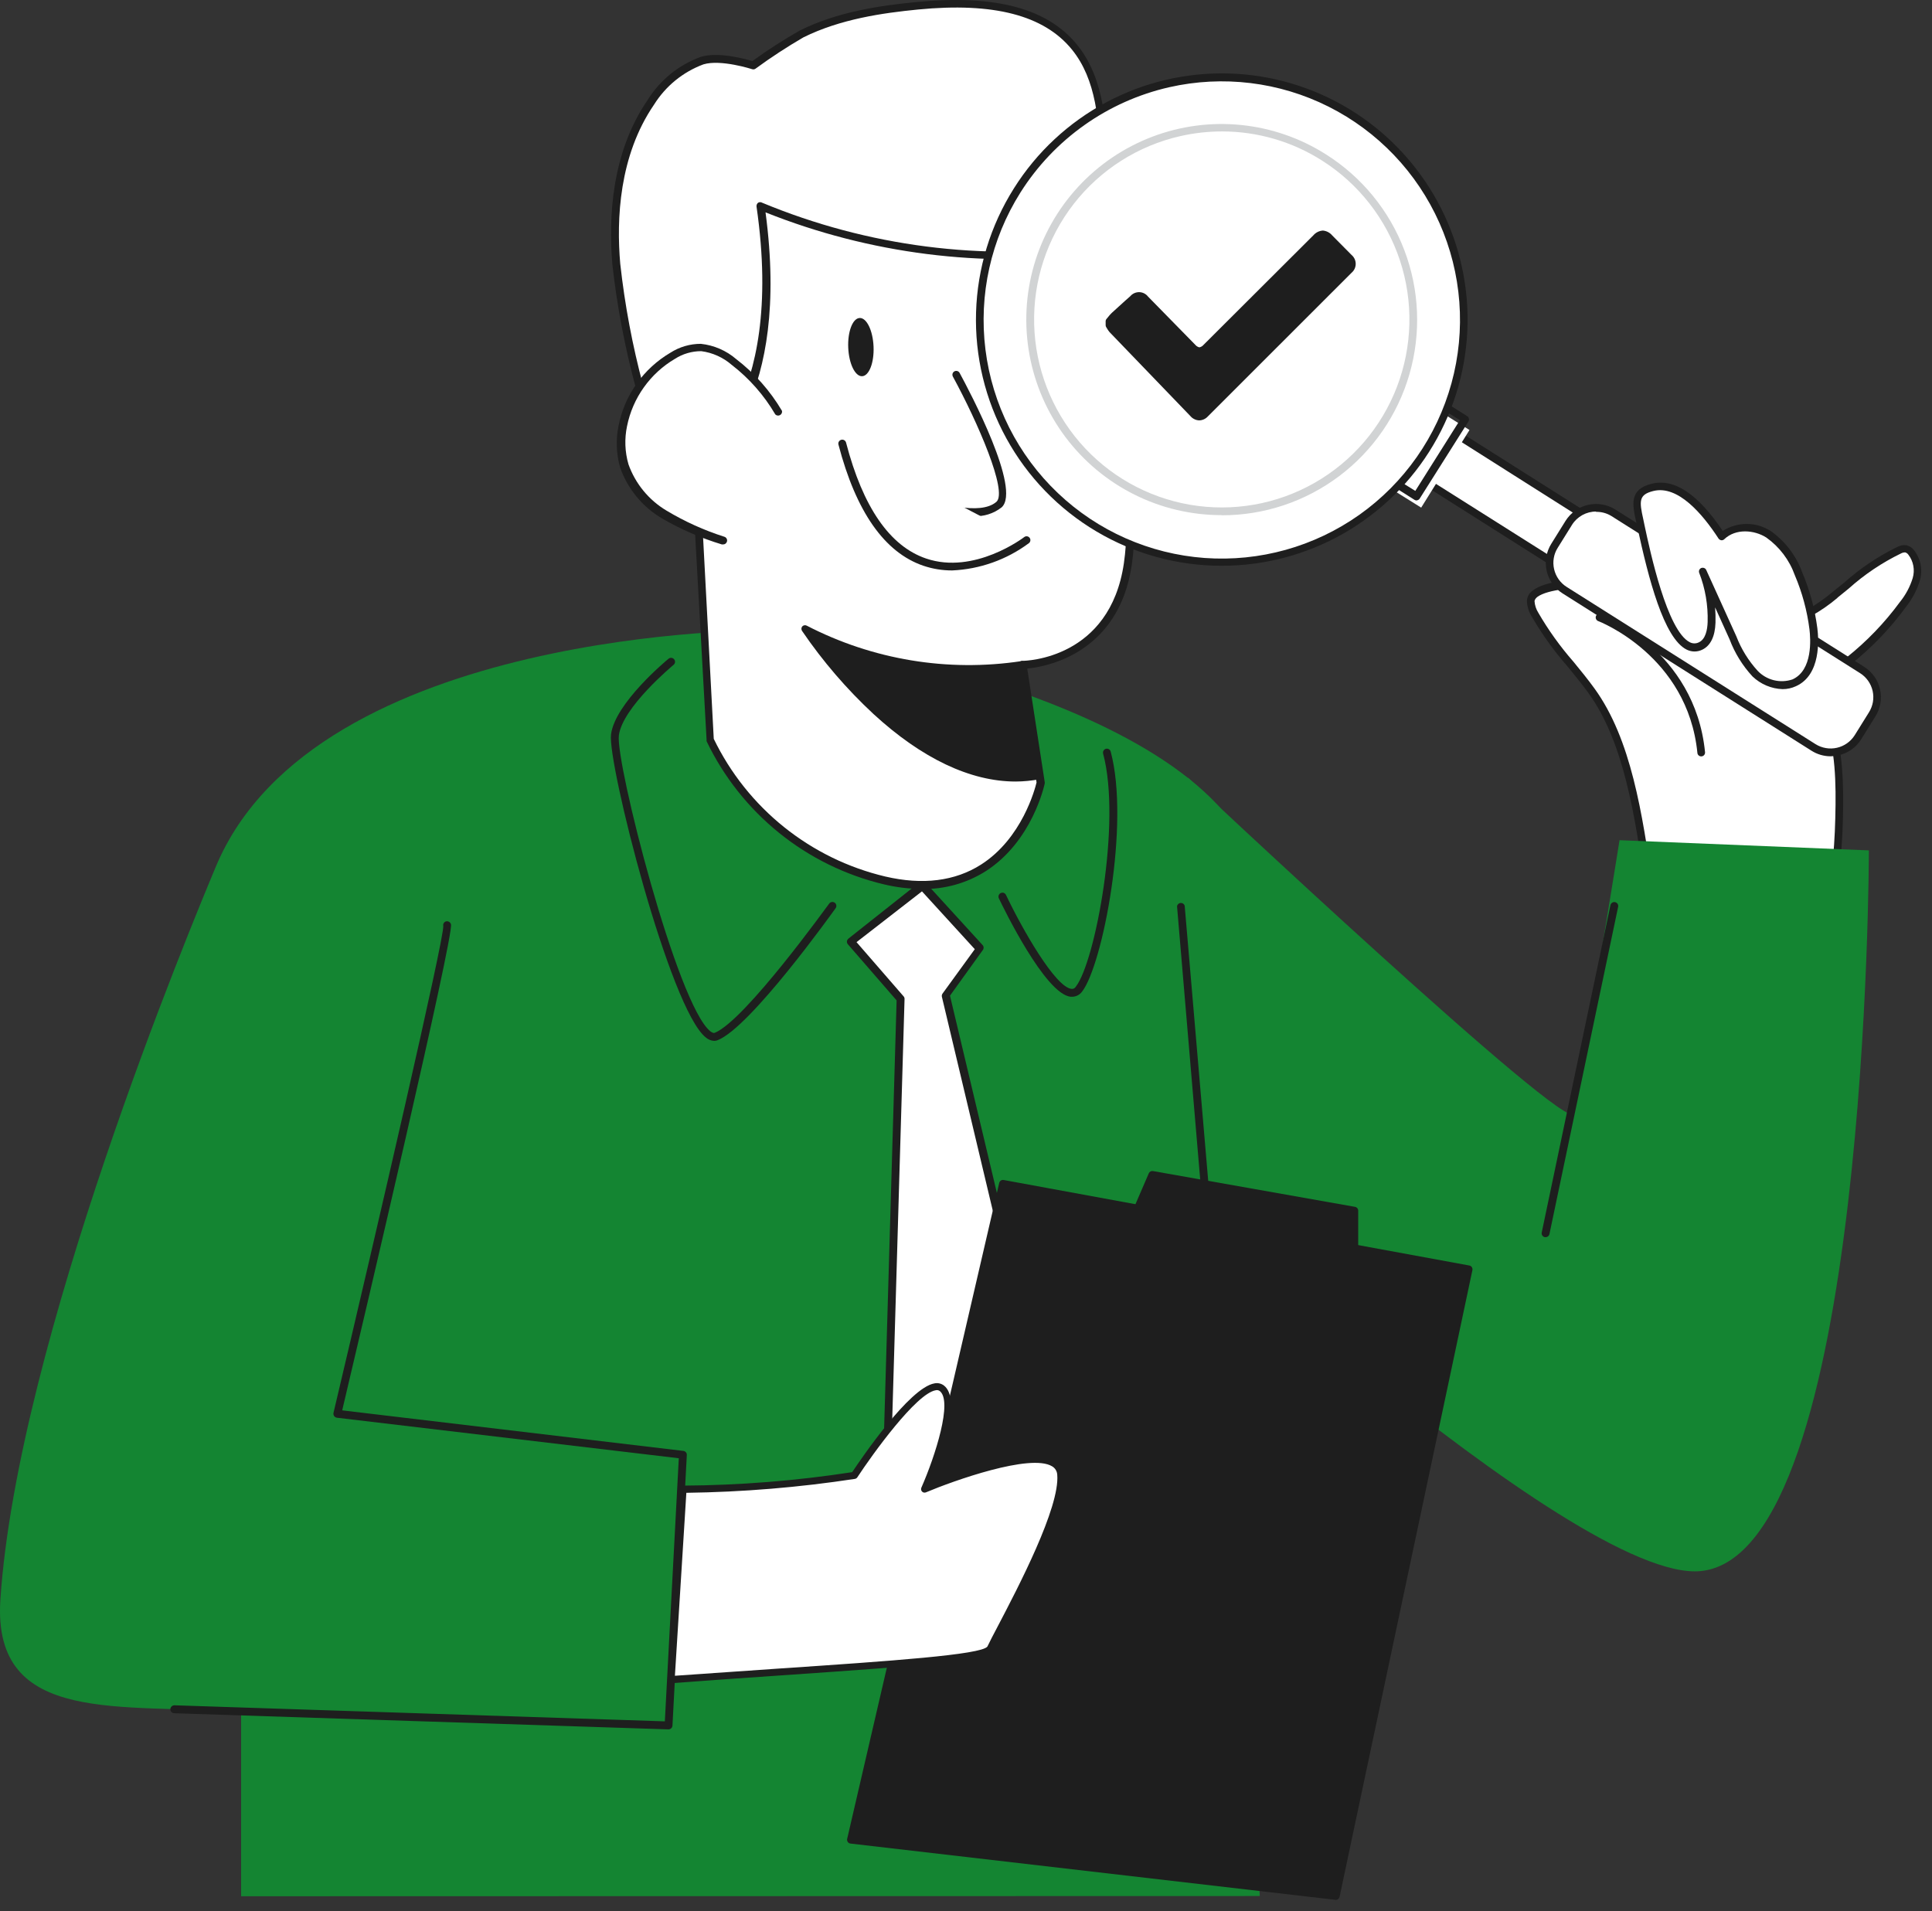 <svg width="93" height="92" viewBox="0 0 93 92" fill="none" xmlns="http://www.w3.org/2000/svg">
<rect x="0" y="0" width="93" height="92" fill="#333333" stroke="none"/>
<g id="Asset/Picture/Cookie">
<path id="Vector" d="M79.664 44.548H87.569C88.329 42.98 88.484 41.161 88.528 39.394C88.568 37.792 88.528 36.161 88.043 34.637C87.41 32.683 86.058 31.045 84.261 30.057C82.464 29.069 80.358 28.805 78.374 29.32C77.882 28.747 77.225 28.34 76.492 28.157C75.79 28.006 73.707 28.208 73.684 28.926C73.694 29.151 73.762 29.37 73.883 29.56C74.6 30.907 75.721 31.997 76.603 33.242C78.679 36.102 79.032 40.616 79.664 44.548Z" fill="white"/>
<path id="Vector_2" d="M87.569 44.733H79.664C79.62 44.732 79.578 44.717 79.544 44.689C79.51 44.66 79.488 44.621 79.48 44.578C79.385 43.963 79.293 43.334 79.197 42.7C78.697 39.272 78.179 35.727 76.452 33.348C76.139 32.917 75.79 32.494 75.456 32.082C74.799 31.334 74.218 30.522 73.721 29.659C73.584 29.438 73.508 29.183 73.501 28.923C73.506 28.824 73.534 28.729 73.583 28.643C73.631 28.558 73.699 28.484 73.78 28.429C74.39 27.947 75.93 27.848 76.533 27.976C77.264 28.159 77.926 28.555 78.433 29.114C80.314 28.669 82.291 28.887 84.03 29.733C85.013 30.223 85.89 30.903 86.609 31.736C87.327 32.568 87.874 33.536 88.216 34.582C88.719 36.132 88.752 37.814 88.712 39.401C88.668 41.157 88.517 43.006 87.734 44.618C87.721 44.651 87.698 44.68 87.668 44.7C87.639 44.72 87.604 44.732 87.569 44.733ZM79.818 44.364H87.455C88.164 42.84 88.3 41.08 88.344 39.401C88.392 37.605 88.344 36.121 87.866 34.707C87.246 32.8 85.924 31.202 84.168 30.238C82.412 29.275 80.356 29.019 78.418 29.523C78.386 29.531 78.353 29.531 78.321 29.522C78.289 29.513 78.26 29.495 78.238 29.471C77.774 28.925 77.15 28.539 76.456 28.367C75.934 28.253 74.5 28.367 74.004 28.735C73.872 28.842 73.868 28.923 73.868 28.948C73.882 29.141 73.943 29.326 74.045 29.49C74.532 30.331 75.099 31.122 75.739 31.853C76.077 32.266 76.43 32.697 76.749 33.138C78.528 35.587 79.054 39.177 79.561 42.649C79.645 43.227 79.73 43.801 79.818 44.364Z" fill="#1E1E1E"/>
<path id="Vector_3" d="M88.329 28.646C89.318 27.862 90.266 26.986 91.424 26.493C91.518 26.441 91.625 26.418 91.732 26.426C91.834 26.451 91.923 26.509 91.986 26.592C92.129 26.773 92.226 26.985 92.27 27.211C92.314 27.437 92.304 27.671 92.24 27.892C92.107 28.333 91.89 28.745 91.6 29.103C90.858 30.118 89.984 31.029 89.002 31.813C88.36 32.377 87.595 32.782 86.767 32.995C85.636 33.227 83.034 32.111 84.195 30.591C84.526 30.156 85.297 30.222 85.753 30.101C86.699 29.791 87.575 29.297 88.329 28.646Z" fill="white"/>
<path id="Vector_4" d="M86.429 33.205C85.562 33.205 84.371 32.726 83.912 31.997C83.763 31.764 83.696 31.489 83.719 31.213C83.742 30.938 83.855 30.677 84.041 30.473C84.32 30.105 84.805 30.049 85.231 29.994C85.387 29.979 85.542 29.953 85.694 29.917C86.619 29.611 87.475 29.128 88.216 28.496L88.77 28.05C89.544 27.358 90.41 26.777 91.343 26.323C91.47 26.258 91.613 26.231 91.754 26.246C91.9 26.275 92.03 26.354 92.122 26.471C92.286 26.674 92.398 26.914 92.45 27.171C92.501 27.427 92.489 27.692 92.416 27.943C92.275 28.408 92.047 28.842 91.743 29.221C90.993 30.249 90.108 31.172 89.112 31.964C88.448 32.546 87.656 32.963 86.801 33.183C86.678 33.203 86.554 33.211 86.429 33.205ZM88.443 28.786C87.664 29.445 86.764 29.945 85.794 30.259C85.625 30.302 85.453 30.331 85.279 30.348C84.912 30.395 84.518 30.443 84.335 30.683C84.197 30.829 84.112 31.016 84.092 31.216C84.072 31.416 84.118 31.617 84.224 31.787C84.658 32.483 86.007 32.943 86.731 32.796C87.529 32.589 88.268 32.197 88.888 31.651C89.86 30.877 90.725 29.977 91.46 28.974C91.735 28.635 91.942 28.246 92.071 27.829C92.127 27.637 92.138 27.434 92.101 27.236C92.064 27.039 91.98 26.854 91.857 26.695C91.82 26.646 91.769 26.61 91.71 26.592C91.639 26.592 91.568 26.609 91.505 26.644C90.594 27.087 89.749 27.654 88.995 28.33L88.451 28.772L88.443 28.786Z" fill="#1E1E1E"/>
<path id="Vector_5" d="M31.271 20.686C30.683 18.043 29.901 15.425 29.665 12.726C29.43 10.027 29.798 7.167 31.326 4.935C31.902 4.003 32.777 3.294 33.807 2.925C34.711 2.649 36.262 3.157 36.262 3.157C37.012 2.608 37.791 2.099 38.596 1.633C40.312 0.775 42.271 0.462 44.156 0.278C46.864 0.016 50.003 0.156 51.723 2.266C52.987 3.816 53.097 5.977 53.149 7.977L53.285 13.102" fill="white"/>
<path id="Vector_6" d="M31.271 20.87C31.228 20.87 31.187 20.855 31.153 20.827C31.12 20.8 31.097 20.762 31.088 20.72C30.933 20.031 30.768 19.339 30.599 18.65C30.076 16.709 29.701 14.731 29.478 12.733C29.287 10.524 29.423 7.369 31.172 4.818C31.771 3.852 32.677 3.118 33.745 2.734C34.572 2.483 35.861 2.833 36.218 2.94C36.952 2.407 37.715 1.915 38.504 1.467C40.316 0.565 42.366 0.267 44.13 0.097C47.904 -0.271 50.433 0.403 51.848 2.156C53.207 3.82 53.27 6.224 53.318 7.977L53.49 13.091C53.491 13.141 53.473 13.189 53.438 13.226C53.404 13.262 53.357 13.284 53.307 13.286C53.282 13.287 53.257 13.283 53.233 13.274C53.21 13.265 53.189 13.252 53.171 13.235C53.153 13.218 53.138 13.197 53.128 13.174C53.118 13.151 53.112 13.127 53.112 13.102L52.976 7.973C52.921 5.852 52.774 3.827 51.594 2.38C50.253 0.734 47.831 0.105 44.193 0.458C42.462 0.628 40.455 0.918 38.68 1.795C37.885 2.257 37.114 2.76 36.372 3.304C36.348 3.322 36.32 3.333 36.291 3.338C36.261 3.342 36.231 3.34 36.203 3.33C36.203 3.33 34.697 2.844 33.862 3.098C32.878 3.463 32.042 4.144 31.485 5.035C29.798 7.494 29.669 10.557 29.857 12.7C30.075 14.679 30.444 16.639 30.959 18.562C31.124 19.254 31.293 19.943 31.448 20.639C31.453 20.663 31.454 20.688 31.449 20.712C31.445 20.736 31.436 20.76 31.423 20.781C31.41 20.802 31.392 20.82 31.372 20.834C31.352 20.848 31.329 20.858 31.304 20.863L31.271 20.87Z" fill="#1E1E1E"/>
<path id="Vector_7" d="M60.642 91.275C58.804 57.365 61.715 44.736 60.275 41.246C56.86 33.028 36.854 30.337 36.854 30.337C36.854 30.337 15.204 30.226 10.394 41.71C9.188 44.596 0.839 64.633 0.019 76.997C-0.396 83.179 6.02 81.93 11.606 82.45V91.286L60.642 91.275Z" fill="#148532"/>
<path id="Vector_8" d="M47.166 45.631L45.523 47.892L51.936 74.85L48.14 82.505L42.568 74.85L43.351 48.094L40.959 45.336L44.402 42.605L47.166 45.631Z" fill="white"/>
<path id="Vector_9" d="M48.14 82.693C48.11 82.692 48.08 82.685 48.053 82.672C48.027 82.659 48.003 82.639 47.985 82.615L42.418 74.961C42.391 74.927 42.378 74.885 42.381 74.843L43.16 48.16L40.815 45.458C40.798 45.439 40.786 45.417 40.777 45.393C40.769 45.369 40.766 45.343 40.767 45.318C40.775 45.266 40.801 45.219 40.841 45.185L44.285 42.457C44.322 42.427 44.369 42.412 44.417 42.415C44.465 42.419 44.509 42.44 44.542 42.476L47.305 45.502C47.333 45.536 47.348 45.578 47.348 45.622C47.348 45.665 47.333 45.708 47.305 45.741L45.729 47.932L52.12 74.81C52.136 74.851 52.136 74.897 52.12 74.939L48.309 82.59C48.294 82.619 48.273 82.644 48.245 82.662C48.218 82.68 48.187 82.691 48.154 82.693H48.14ZM42.759 74.81L48.106 82.174L51.734 74.861L45.339 47.984C45.333 47.957 45.333 47.929 45.339 47.903C45.345 47.876 45.356 47.851 45.372 47.829L46.923 45.694L44.38 42.91L41.231 45.355L43.494 47.962C43.527 47.996 43.544 48.043 43.542 48.09L42.759 74.81Z" fill="#1E1E1E"/>
<path id="Vector_10" d="M49.216 32.008L50.087 37.678C50.087 37.678 48.801 43.834 42.572 42.387C40.754 41.963 39.054 41.133 37.6 39.96C36.145 38.788 34.974 37.301 34.171 35.613L33.473 22.428C33.473 22.428 38.055 19.921 36.608 9.91C36.608 9.91 43.546 13.271 52.778 12.008C52.778 12.008 54.983 22.317 54.292 27.144C53.601 31.971 49.216 32.008 49.216 32.008Z" fill="white"/>
<path id="Vector_11" d="M44.38 42.796C43.761 42.791 43.145 42.716 42.543 42.571C40.699 42.132 38.976 41.285 37.501 40.093C36.025 38.901 34.833 37.394 34.013 35.683C34.009 35.662 34.009 35.641 34.013 35.62L33.278 22.435C33.276 22.4 33.285 22.365 33.302 22.334C33.32 22.303 33.346 22.278 33.377 22.262C33.421 22.236 37.828 19.685 36.416 9.939C36.413 9.905 36.418 9.87 36.432 9.839C36.445 9.807 36.467 9.78 36.493 9.759C36.523 9.741 36.557 9.732 36.591 9.732C36.625 9.732 36.659 9.741 36.688 9.759C41.765 11.868 47.312 12.581 52.755 11.824C52.803 11.817 52.851 11.829 52.891 11.856C52.93 11.883 52.958 11.925 52.969 11.971C53.057 12.395 55.174 22.365 54.483 27.174C53.858 31.478 50.348 32.1 49.448 32.185L50.289 37.649C50.293 37.672 50.293 37.696 50.289 37.719C50.264 37.833 49.679 40.513 47.445 41.942C46.529 42.52 45.463 42.817 44.38 42.796ZM34.358 35.568C35.157 37.218 36.313 38.669 37.741 39.815C39.17 40.961 40.835 41.775 42.616 42.196C44.417 42.615 45.971 42.42 47.224 41.621C49.198 40.362 49.823 37.973 49.896 37.667L49.029 32.034C49.024 32.007 49.025 31.979 49.032 31.953C49.039 31.926 49.052 31.902 49.069 31.881C49.087 31.86 49.109 31.843 49.134 31.831C49.158 31.819 49.185 31.813 49.213 31.813C49.385 31.813 53.428 31.721 54.1 27.115C54.744 22.697 52.91 13.584 52.63 12.222C47.286 12.908 41.855 12.22 36.85 10.223C38.055 19.258 34.38 22.085 33.667 22.527L34.358 35.568Z" fill="#1E1E1E"/>
<path id="Vector_12" d="M46.023 18.047C46.023 18.047 48.963 23.481 48.084 24.306C47.206 25.13 44.964 24.306 44.964 24.306" fill="white"/>
<path id="Vector_13" d="M46.85 24.847C46.186 24.823 45.529 24.699 44.902 24.479C44.879 24.471 44.859 24.459 44.841 24.443C44.823 24.427 44.809 24.407 44.798 24.386C44.788 24.364 44.782 24.341 44.781 24.317C44.78 24.293 44.783 24.269 44.792 24.247C44.808 24.201 44.842 24.163 44.886 24.142C44.93 24.12 44.981 24.117 45.027 24.133C45.049 24.133 47.158 24.869 47.967 24.155C48.511 23.658 47.066 20.329 45.868 18.128C45.845 18.084 45.84 18.034 45.853 17.987C45.867 17.94 45.899 17.901 45.942 17.877C45.985 17.854 46.035 17.848 46.082 17.862C46.129 17.876 46.169 17.908 46.192 17.951C46.695 18.879 49.169 23.555 48.217 24.423C47.829 24.728 47.342 24.879 46.85 24.847Z" fill="#1E1E1E"/>
<path id="Vector_14" d="M41.499 18.111C41.836 18.097 42.083 17.458 42.05 16.684C42.017 15.91 41.718 15.294 41.382 15.308C41.045 15.322 40.798 15.961 40.831 16.735C40.864 17.509 41.163 18.125 41.499 18.111Z" fill="#1E1E1E"/>
<path id="Vector_15" d="M50.554 18.675C50.891 18.662 51.139 18.023 51.109 17.248C51.078 16.473 50.779 15.856 50.443 15.87C50.106 15.883 49.858 16.522 49.889 17.297C49.919 18.072 50.218 18.689 50.554 18.675Z" fill="#1E1E1E"/>
<path id="Vector_16" d="M37.464 19.851C36.913 18.909 36.187 18.081 35.325 17.413C34.878 17.02 34.321 16.774 33.73 16.71C33.245 16.714 32.771 16.856 32.363 17.119C31.751 17.48 31.222 17.967 30.809 18.546C30.397 19.126 30.111 19.786 29.97 20.484C29.835 21.131 29.86 21.801 30.044 22.435C30.399 23.417 31.085 24.244 31.984 24.773C32.878 25.291 33.829 25.702 34.818 25.999" fill="white"/>
<path id="Vector_17" d="M34.81 26.209H34.748C33.745 25.905 32.781 25.487 31.874 24.961C30.937 24.411 30.223 23.548 29.857 22.524C29.662 21.858 29.636 21.155 29.779 20.477C29.925 19.751 30.222 19.065 30.651 18.463C31.08 17.861 31.631 17.357 32.267 16.982C32.706 16.7 33.216 16.551 33.737 16.552C34.366 16.619 34.959 16.875 35.439 17.288C36.326 17.97 37.074 18.816 37.644 19.781C37.651 19.821 37.645 19.862 37.627 19.899C37.61 19.936 37.58 19.966 37.544 19.985C37.508 20.003 37.467 20.01 37.427 20.004C37.386 19.998 37.349 19.979 37.32 19.95C36.781 19.029 36.07 18.22 35.226 17.568C34.812 17.207 34.3 16.976 33.756 16.905C33.308 16.904 32.869 17.032 32.492 17.273C31.901 17.62 31.39 18.088 30.993 18.647C30.595 19.205 30.319 19.841 30.184 20.513C30.055 21.123 30.079 21.756 30.253 22.354C30.587 23.29 31.237 24.079 32.091 24.585C32.967 25.11 33.9 25.532 34.873 25.841C34.896 25.849 34.918 25.861 34.937 25.878C34.955 25.894 34.971 25.914 34.981 25.936C34.992 25.958 34.999 25.983 35 26.007C35.002 26.032 34.998 26.057 34.99 26.08C34.977 26.118 34.953 26.15 34.921 26.174C34.889 26.197 34.85 26.209 34.81 26.209Z" fill="#1E1E1E"/>
<path id="Vector_18" d="M49.216 32.008C45.639 32.559 41.98 31.954 38.768 30.281C38.768 30.281 44.093 38.484 50.036 37.328L49.216 32.008Z" fill="#1E1E1E"/>
<path id="Vector_19" d="M48.889 37.623C46.721 37.623 44.38 36.518 42.05 34.376C40.759 33.177 39.607 31.837 38.614 30.381C38.59 30.349 38.577 30.31 38.577 30.27C38.577 30.23 38.59 30.192 38.614 30.16C38.641 30.129 38.677 30.108 38.717 30.101C38.757 30.094 38.799 30.1 38.834 30.119C42.011 31.762 45.623 32.36 49.158 31.828C49.182 31.822 49.208 31.822 49.232 31.827C49.257 31.832 49.28 31.842 49.301 31.857C49.321 31.871 49.339 31.889 49.352 31.91C49.365 31.931 49.374 31.954 49.378 31.979L50.198 37.299C50.205 37.346 50.194 37.395 50.167 37.434C50.139 37.473 50.097 37.5 50.051 37.509C49.668 37.583 49.279 37.621 48.889 37.623ZM39.334 30.756C40.661 32.564 45.064 37.954 49.834 37.177L49.08 32.222C45.756 32.678 42.371 32.17 39.327 30.756H39.334Z" fill="#1E1E1E"/>
<path id="Vector_20" d="M78.348 27.636L78.264 27.77C78.083 28.058 77.796 28.261 77.465 28.336C77.134 28.411 76.787 28.352 76.5 28.171L67.915 22.745L69.363 20.444L77.946 25.867C78.233 26.048 78.436 26.336 78.511 26.668C78.586 26.999 78.526 27.347 78.345 27.634L78.348 27.636Z" fill="white"/>
<path id="Vector_21" d="M77.172 28.551C76.897 28.551 76.628 28.472 76.397 28.323L67.823 22.895C67.802 22.883 67.783 22.866 67.769 22.846C67.755 22.825 67.746 22.802 67.742 22.778C67.736 22.755 67.736 22.731 67.739 22.707C67.743 22.684 67.751 22.662 67.764 22.641L69.212 20.337C69.238 20.296 69.28 20.267 69.327 20.256C69.375 20.246 69.425 20.255 69.466 20.281L78.039 25.708C78.366 25.917 78.598 26.246 78.684 26.624C78.77 27.003 78.704 27.4 78.499 27.73L78.414 27.866C78.207 28.195 77.878 28.427 77.499 28.514C77.392 28.537 77.282 28.549 77.172 28.551ZM68.161 22.686L76.591 28.01C76.713 28.088 76.848 28.141 76.99 28.166C77.132 28.19 77.278 28.186 77.418 28.153C77.703 28.094 77.952 27.924 78.113 27.682L78.197 27.549C78.35 27.303 78.4 27.006 78.336 26.723C78.272 26.439 78.1 26.193 77.856 26.036L69.414 20.686L68.161 22.686Z" fill="#1E1E1E"/>
<path id="Vector_22" d="M68.411 24.437L70.736 20.7L68.64 19.391L66.315 23.128L68.411 24.437Z" fill="white"/>
<path id="Vector_23" d="M68.19 24.092C68.155 24.092 68.121 24.082 68.091 24.063L66.007 22.744C65.987 22.732 65.969 22.715 65.955 22.695C65.941 22.676 65.931 22.653 65.925 22.63C65.92 22.606 65.919 22.582 65.923 22.558C65.927 22.534 65.936 22.511 65.949 22.491L68.29 18.776C68.302 18.755 68.319 18.736 68.338 18.722C68.358 18.707 68.38 18.697 68.404 18.692C68.428 18.686 68.452 18.686 68.476 18.69C68.5 18.694 68.523 18.703 68.543 18.717L70.627 20.035C70.648 20.047 70.665 20.064 70.679 20.083C70.693 20.103 70.703 20.125 70.708 20.149C70.719 20.197 70.711 20.247 70.686 20.289L68.341 24C68.315 24.041 68.274 24.07 68.227 24.081L68.19 24.092ZM66.353 22.527L68.128 23.632L70.274 20.226L68.499 19.122L66.353 22.527Z" fill="#1E1E1E"/>
<path id="Vector_24" d="M89.432 35.504L90.122 34.408C90.578 33.684 90.361 32.727 89.639 32.27L77.656 24.698C76.933 24.241 75.978 24.458 75.522 25.182L74.832 26.278C74.376 27.003 74.592 27.96 75.315 28.416L87.298 35.988C88.02 36.445 88.976 36.228 89.432 35.504Z" fill="white"/>
<path id="Vector_25" d="M88.116 36.408C87.791 36.407 87.472 36.314 87.198 36.139L75.217 28.566C75.025 28.444 74.858 28.286 74.727 28.1C74.595 27.913 74.502 27.703 74.452 27.481C74.402 27.259 74.396 27.029 74.434 26.804C74.473 26.58 74.555 26.365 74.677 26.172L75.364 25.068C75.61 24.68 76 24.405 76.447 24.304C76.894 24.203 77.364 24.283 77.753 24.526L89.733 32.1C89.926 32.222 90.092 32.38 90.224 32.566C90.355 32.752 90.448 32.962 90.498 33.185C90.549 33.407 90.555 33.637 90.516 33.861C90.477 34.086 90.395 34.301 90.273 34.493L89.586 35.598C89.463 35.793 89.302 35.961 89.112 36.092C88.923 36.224 88.709 36.316 88.484 36.364C88.363 36.392 88.24 36.407 88.116 36.408ZM76.83 24.626C76.599 24.625 76.372 24.684 76.17 24.795C75.967 24.907 75.796 25.067 75.673 25.263L74.986 26.367C74.889 26.519 74.824 26.688 74.794 26.865C74.763 27.042 74.769 27.223 74.809 27.398C74.849 27.573 74.922 27.739 75.026 27.886C75.129 28.032 75.26 28.157 75.412 28.253L87.392 35.822C87.699 36.015 88.07 36.078 88.423 35.998C88.776 35.919 89.083 35.702 89.278 35.395L89.965 34.291C90.06 34.139 90.125 33.97 90.156 33.793C90.186 33.616 90.181 33.435 90.142 33.26C90.102 33.085 90.028 32.919 89.925 32.773C89.821 32.626 89.69 32.501 89.538 32.406L77.558 24.836C77.339 24.703 77.086 24.636 76.83 24.641V24.626Z" fill="#1E1E1E"/>
<path id="Vector_26" d="M48.963 9.158C47.734 11.11 47.11 13.383 47.171 15.69C47.231 17.996 47.973 20.233 49.303 22.118C50.632 24.002 52.489 25.449 54.639 26.276C56.789 27.103 59.136 27.273 61.383 26.764C63.629 26.255 65.674 25.09 67.26 23.416C68.846 21.742 69.9 19.635 70.29 17.361C70.681 15.087 70.389 12.748 69.453 10.64C68.517 8.532 66.978 6.749 65.03 5.517C62.417 3.867 59.257 3.323 56.244 4.006C53.231 4.689 50.612 6.542 48.963 9.158Z" fill="white"/>
<path id="Vector_27" d="M58.793 27.236C56.679 27.235 54.603 26.665 52.783 25.587C50.962 24.508 49.464 22.96 48.444 21.104C47.425 19.247 46.92 17.151 46.984 15.033C47.048 12.915 47.678 10.854 48.809 9.063C49.906 7.319 51.439 5.892 53.255 4.923C55.072 3.954 57.109 3.477 59.166 3.538C61.223 3.599 63.229 4.197 64.985 5.272C66.741 6.347 68.186 7.863 69.178 9.669C70.171 11.476 70.676 13.51 70.643 15.571C70.611 17.633 70.042 19.65 68.993 21.424C67.945 23.198 66.452 24.667 64.663 25.687C62.875 26.706 60.851 27.24 58.793 27.236ZM49.117 9.273C47.701 11.52 47.107 14.19 47.436 16.827C47.765 19.464 48.996 21.906 50.921 23.735C52.845 25.565 55.343 26.669 57.989 26.861C60.634 27.052 63.264 26.318 65.431 24.785C67.597 23.251 69.166 21.012 69.869 18.449C70.573 15.887 70.368 13.159 69.289 10.731C68.21 8.303 66.324 6.325 63.953 5.134C61.581 3.943 58.871 3.612 56.283 4.199C53.319 4.873 50.741 6.698 49.117 9.273Z" fill="#1E1E1E"/>
<path id="Vector_28" d="M63.729 7.579C65.271 8.552 66.49 9.962 67.231 11.63C67.973 13.298 68.205 15.148 67.897 16.948C67.589 18.747 66.755 20.415 65.501 21.74C64.247 23.064 62.629 23.987 60.851 24.39C59.074 24.793 57.217 24.66 55.516 24.005C53.814 23.351 52.345 22.206 51.293 20.715C50.241 19.225 49.654 17.455 49.606 15.629C49.558 13.804 50.052 12.006 51.025 10.462C52.328 8.392 54.399 6.926 56.781 6.385C59.163 5.845 61.663 6.274 63.729 7.579Z" fill="white"/>
<path id="Vector_29" d="M58.801 24.799C57.343 24.799 55.905 24.46 54.601 23.807C53.297 23.155 52.162 22.207 51.286 21.04C50.411 19.872 49.818 18.516 49.556 17.08C49.293 15.643 49.368 14.165 49.774 12.762C50.18 11.36 50.906 10.071 51.895 8.998C52.884 7.925 54.109 7.097 55.472 6.58C56.835 6.063 58.3 5.87 59.75 6.018C61.201 6.166 62.597 6.65 63.828 7.432C65.554 8.52 66.879 10.141 67.603 12.051C68.328 13.96 68.413 16.054 67.845 18.016C67.278 19.978 66.088 21.701 64.457 22.926C62.825 24.151 60.84 24.811 58.801 24.806V24.799ZM58.83 6.327C58.154 6.327 57.48 6.402 56.82 6.552C54.782 7.013 52.966 8.169 51.682 9.821C50.399 11.474 49.727 13.521 49.781 15.614C49.836 17.707 50.613 19.716 51.98 21.3C53.347 22.883 55.22 23.943 57.28 24.298C59.339 24.653 61.458 24.282 63.275 23.247C65.092 22.212 66.495 20.579 67.244 18.624C67.993 16.669 68.043 14.515 67.385 12.528C66.726 10.541 65.401 8.844 63.633 7.726C62.197 6.813 60.531 6.328 58.83 6.327Z" fill="#D1D3D4"/>
<path id="Vector_30" d="M49.404 25.999C49.404 25.999 43.042 30.944 40.536 21.356L49.404 25.999Z" fill="white"/>
<path id="Vector_31" d="M45.832 27.461C45.362 27.462 44.895 27.386 44.45 27.236C42.579 26.599 41.205 24.637 40.36 21.401C40.347 21.352 40.355 21.3 40.381 21.257C40.407 21.214 40.449 21.183 40.497 21.171C40.546 21.158 40.598 21.166 40.641 21.192C40.684 21.218 40.715 21.26 40.727 21.309C41.536 24.416 42.833 26.294 44.578 26.887C46.905 27.682 49.279 25.874 49.301 25.856C49.32 25.841 49.342 25.83 49.365 25.823C49.389 25.817 49.413 25.815 49.437 25.818C49.461 25.82 49.484 25.828 49.505 25.84C49.526 25.852 49.545 25.868 49.56 25.887C49.575 25.906 49.586 25.928 49.593 25.951C49.599 25.975 49.601 25.999 49.598 26.023C49.595 26.047 49.587 26.071 49.576 26.092C49.564 26.113 49.548 26.132 49.529 26.147C48.455 26.945 47.167 27.403 45.832 27.461Z" fill="#1E1E1E"/>
<path id="Vector_32" d="M81.861 31.088C82.258 30.904 82.368 30.395 82.383 29.954C82.408 29.122 82.267 28.293 81.968 27.516L83.416 30.708C83.657 31.347 84.02 31.932 84.485 32.431C84.722 32.676 85.025 32.848 85.356 32.927C85.687 33.006 86.034 32.989 86.356 32.877C87.256 32.472 87.407 31.257 87.282 30.278C87.17 29.362 86.928 28.467 86.565 27.619C86.287 26.855 85.783 26.194 85.121 25.723C84.434 25.296 83.456 25.263 82.879 25.823C82.247 24.854 80.943 23.113 79.546 23.459C78.631 23.683 78.738 24.195 78.921 25.038C79.175 26.176 80.252 31.842 81.861 31.088Z" fill="white"/>
<path id="Vector_33" d="M85.808 33.175C85.267 33.157 84.752 32.939 84.36 32.564C83.882 32.047 83.507 31.442 83.258 30.782L82.56 29.239C82.579 29.484 82.585 29.73 82.578 29.976C82.556 30.642 82.339 31.08 81.95 31.272C81.832 31.331 81.701 31.363 81.569 31.363C81.437 31.363 81.307 31.331 81.189 31.272C80.086 30.719 79.351 27.84 78.819 25.381L78.752 25.086C78.58 24.298 78.414 23.555 79.513 23.286C80.612 23.017 81.751 23.809 82.927 25.558C83.271 25.339 83.67 25.223 84.077 25.223C84.485 25.223 84.884 25.339 85.228 25.558C85.924 26.046 86.454 26.738 86.746 27.538C87.114 28.402 87.361 29.313 87.481 30.244C87.547 30.764 87.664 32.494 86.448 33.035C86.247 33.128 86.029 33.176 85.808 33.175ZM81.968 27.332C82.003 27.332 82.037 27.342 82.067 27.361C82.096 27.38 82.119 27.407 82.133 27.439L83.581 30.631C83.817 31.245 84.166 31.81 84.61 32.295C84.821 32.516 85.09 32.672 85.386 32.745C85.683 32.818 85.993 32.805 86.282 32.708C87.267 32.266 87.157 30.753 87.102 30.3C86.989 29.401 86.751 28.523 86.396 27.689C86.135 26.959 85.656 26.327 85.026 25.878C84.452 25.51 83.556 25.429 83.004 25.955C82.986 25.975 82.963 25.989 82.937 25.998C82.911 26.007 82.884 26.01 82.857 26.007C82.831 26.003 82.805 25.994 82.782 25.98C82.76 25.966 82.74 25.948 82.725 25.926C81.942 24.722 80.763 23.348 79.59 23.636C78.877 23.812 78.907 24.122 79.102 24.998L79.164 25.296C79.432 26.552 80.248 30.37 81.343 30.918C81.411 30.954 81.487 30.972 81.564 30.972C81.641 30.972 81.716 30.954 81.784 30.918C82.104 30.767 82.189 30.307 82.2 29.946C82.224 29.138 82.087 28.333 81.795 27.579C81.786 27.557 81.782 27.533 81.782 27.509C81.782 27.486 81.787 27.462 81.796 27.44C81.805 27.418 81.819 27.399 81.836 27.382C81.853 27.365 81.873 27.352 81.894 27.343C81.918 27.334 81.943 27.331 81.968 27.332Z" fill="#1E1E1E"/>
<path id="Vector_34" d="M77.01 29.725C77.01 29.725 81.42 31.364 81.909 36.227L77.01 29.725Z" fill="white"/>
<path id="Vector_35" d="M81.887 36.412C81.842 36.412 81.798 36.395 81.765 36.364C81.731 36.333 81.711 36.291 81.707 36.246C81.24 31.559 76.97 29.913 76.93 29.898C76.884 29.88 76.848 29.845 76.828 29.8C76.808 29.756 76.806 29.705 76.823 29.659C76.84 29.614 76.875 29.577 76.919 29.557C76.963 29.537 77.013 29.535 77.058 29.552C77.106 29.552 81.586 31.286 82.075 36.209C82.077 36.233 82.075 36.258 82.068 36.281C82.061 36.304 82.049 36.326 82.034 36.345C82.019 36.364 82 36.379 81.978 36.391C81.957 36.402 81.933 36.409 81.909 36.412H81.887Z" fill="#1E1E1E"/>
<path id="Vector_36" d="M57.188 37.439C57.188 37.439 75.585 54.744 75.776 53.61C76.992 46.515 77.959 40.447 77.959 40.447L89.961 40.937C89.961 40.937 89.961 74.81 81.876 75.631C75.754 76.249 54.413 56.231 54.413 56.231L57.188 37.439Z" fill="#148532"/>
<path id="Vector_37" d="M60.263 84.106C60.216 84.106 60.17 84.087 60.136 84.054C60.101 84.022 60.08 83.977 60.076 83.93L56.658 43.624C56.666 43.583 56.687 43.546 56.718 43.517C56.749 43.489 56.789 43.472 56.831 43.469C56.873 43.466 56.914 43.476 56.95 43.499C56.985 43.522 57.011 43.555 57.026 43.595L60.473 83.9C60.475 83.925 60.472 83.95 60.464 83.973C60.457 83.997 60.445 84.019 60.429 84.037C60.413 84.056 60.393 84.072 60.371 84.083C60.349 84.094 60.325 84.101 60.3 84.103L60.263 84.106Z" fill="#1E1E1E"/>
<path id="Vector_38" d="M32.175 83.252L8.383 82.475C8.358 82.474 8.334 82.469 8.311 82.458C8.288 82.448 8.268 82.433 8.25 82.414C8.233 82.396 8.22 82.374 8.211 82.35C8.203 82.327 8.199 82.302 8.2 82.277C8.203 82.226 8.226 82.18 8.263 82.145C8.3 82.111 8.348 82.092 8.398 82.093L32.003 82.866L32.675 70.2L16.215 68.249C16.189 68.245 16.163 68.235 16.141 68.221C16.118 68.207 16.098 68.189 16.083 68.168C16.068 68.146 16.058 68.121 16.053 68.095C16.048 68.069 16.048 68.043 16.053 68.017C18.196 58.948 21.375 45.222 21.338 44.578C21.327 44.53 21.335 44.479 21.361 44.437C21.388 44.395 21.429 44.365 21.477 44.353C21.528 44.343 21.58 44.353 21.623 44.38C21.666 44.408 21.697 44.451 21.709 44.501C21.849 45.06 17.483 63.621 16.472 67.895L32.896 69.847C32.944 69.852 32.987 69.876 33.018 69.913C33.049 69.95 33.064 69.997 33.061 70.045L32.37 83.072C32.367 83.121 32.345 83.168 32.309 83.201C32.273 83.235 32.225 83.253 32.175 83.252Z" fill="#1E1E1E"/>
<path id="Vector_39" d="M48.279 56.986L70.708 61.099L64.313 91.275L40.959 88.561L48.279 56.986Z" fill="#1E1E1E"/>
<path id="Vector_40" d="M64.317 91.459H64.295L40.937 88.749C40.911 88.746 40.887 88.737 40.865 88.724C40.843 88.71 40.823 88.693 40.808 88.672C40.794 88.651 40.784 88.626 40.779 88.601C40.773 88.576 40.773 88.55 40.779 88.525L48.099 56.945C48.11 56.899 48.138 56.858 48.178 56.832C48.217 56.806 48.266 56.797 48.312 56.805L70.73 60.922C70.754 60.926 70.777 60.935 70.797 60.948C70.817 60.961 70.834 60.979 70.847 60.999C70.875 61.041 70.886 61.093 70.877 61.143L64.482 91.316C64.474 91.354 64.453 91.389 64.423 91.415C64.394 91.441 64.356 91.456 64.317 91.459ZM41.183 88.403L64.17 91.073L70.487 61.249L48.419 57.199L41.183 88.403Z" fill="#1E1E1E"/>
<path id="Vector_41" d="M51.054 70.977C50.881 69.007 44.501 71.688 44.501 71.688C44.501 71.688 46.302 67.579 45.336 66.831C44.369 66.084 41.12 71.025 41.12 71.025C38.393 71.448 35.638 71.669 32.877 71.688L32.304 80.855C41.455 80.193 47.39 79.931 47.673 79.342C48.231 78.168 51.227 72.947 51.054 70.977Z" fill="white"/>
<path id="Vector_42" d="M32.304 81.021C32.282 81.022 32.26 81.018 32.24 81.01C32.22 81.001 32.202 80.989 32.186 80.973C32.169 80.957 32.155 80.937 32.146 80.915C32.137 80.892 32.133 80.868 32.135 80.844L32.708 71.677C32.712 71.634 32.731 71.594 32.762 71.565C32.794 71.535 32.835 71.519 32.877 71.518C35.604 71.502 38.326 71.285 41.021 70.87C41.447 70.233 43.774 66.798 44.983 66.596C45.062 66.579 45.143 66.58 45.222 66.598C45.3 66.616 45.374 66.65 45.438 66.699C46.331 67.391 45.258 70.292 44.814 71.378C46.004 70.911 49.628 69.585 50.811 70.299C50.929 70.367 51.029 70.463 51.1 70.579C51.172 70.695 51.214 70.826 51.223 70.962C51.366 72.634 49.385 76.422 48.316 78.459C48.096 78.874 47.923 79.195 47.824 79.412C47.57 79.946 44.957 80.148 37.442 80.664C35.876 80.771 34.164 80.888 32.297 81.032L32.304 81.021ZM33.039 71.857L32.488 80.671L37.423 80.329C42.906 79.961 47.236 79.659 47.53 79.265C47.625 79.059 47.801 78.724 48.022 78.304C48.996 76.441 51.028 72.567 50.892 70.992C50.887 70.909 50.862 70.828 50.818 70.757C50.775 70.687 50.714 70.628 50.642 70.587C49.606 69.961 45.905 71.279 44.571 71.842C44.54 71.855 44.505 71.859 44.472 71.852C44.439 71.846 44.408 71.829 44.385 71.805C44.361 71.781 44.345 71.75 44.339 71.716C44.333 71.683 44.337 71.649 44.351 71.618C45.027 70.079 45.865 67.45 45.236 66.964C45.209 66.944 45.177 66.93 45.143 66.924C45.109 66.917 45.075 66.918 45.042 66.927C44.101 67.085 41.999 70.005 41.267 71.121C41.24 71.159 41.199 71.185 41.153 71.194C38.466 71.604 35.754 71.828 33.035 71.864L33.039 71.857Z" fill="#1E1E1E"/>
<path id="Vector_43" d="M74.397 59.556H74.361C74.336 59.551 74.313 59.541 74.292 59.527C74.272 59.513 74.254 59.495 74.24 59.474C74.226 59.453 74.217 59.43 74.212 59.406C74.208 59.381 74.208 59.356 74.214 59.331L77.521 43.577C77.526 43.552 77.536 43.529 77.55 43.508C77.564 43.487 77.582 43.469 77.602 43.456C77.623 43.442 77.647 43.432 77.671 43.428C77.696 43.423 77.721 43.424 77.745 43.429C77.794 43.44 77.837 43.469 77.865 43.511C77.892 43.553 77.902 43.605 77.892 43.654L74.585 59.408C74.576 59.451 74.552 59.489 74.517 59.516C74.483 59.543 74.441 59.557 74.397 59.556Z" fill="#1E1E1E"/>
<path id="Vector_44" d="M53.402 15.484C53.475 15.388 53.553 15.297 53.637 15.211L54.527 14.427C54.561 14.379 54.606 14.339 54.658 14.312C54.711 14.284 54.769 14.27 54.828 14.27C54.887 14.27 54.946 14.284 54.998 14.312C55.05 14.339 55.096 14.379 55.13 14.427L57.404 16.747C57.436 16.803 57.483 16.851 57.539 16.883C57.595 16.916 57.659 16.933 57.724 16.933C57.789 16.933 57.853 16.916 57.909 16.883C57.965 16.851 58.012 16.803 58.044 16.747L63.369 11.438C63.401 11.38 63.447 11.332 63.504 11.299C63.56 11.265 63.625 11.248 63.69 11.248C63.756 11.248 63.821 11.265 63.877 11.299C63.934 11.332 63.98 11.38 64.012 11.438L64.945 12.38C64.993 12.414 65.032 12.459 65.059 12.511C65.086 12.563 65.1 12.621 65.1 12.68C65.1 12.739 65.086 12.797 65.059 12.849C65.032 12.901 64.993 12.946 64.945 12.98L58.014 19.913C57.98 19.957 57.936 19.992 57.886 20.016C57.836 20.041 57.781 20.053 57.726 20.053C57.67 20.053 57.615 20.041 57.566 20.016C57.516 19.992 57.472 19.957 57.437 19.913C56.136 18.568 54.837 17.218 53.538 15.863C53.487 15.799 53.441 15.73 53.402 15.657V15.484Z" fill="#1E1E1E"/>
<path id="Vector_45" d="M57.728 20.237C57.648 20.235 57.57 20.216 57.498 20.181C57.425 20.147 57.361 20.099 57.309 20.038L53.41 15.988C53.364 15.933 53.323 15.874 53.288 15.812L53.252 15.753C53.232 15.723 53.222 15.688 53.222 15.653V15.469C53.221 15.426 53.237 15.384 53.266 15.351L53.336 15.267C53.391 15.195 53.451 15.127 53.516 15.064C53.726 14.869 53.942 14.674 54.156 14.482L54.409 14.258C54.462 14.195 54.529 14.146 54.604 14.112C54.679 14.079 54.761 14.062 54.843 14.064C54.925 14.066 55.005 14.087 55.078 14.124C55.151 14.162 55.215 14.215 55.265 14.28L57.537 16.599C57.587 16.66 57.655 16.702 57.731 16.721C57.794 16.709 57.853 16.68 57.9 16.636L63.222 11.327C63.279 11.261 63.348 11.206 63.427 11.167C63.505 11.128 63.59 11.105 63.678 11.099C63.852 11.114 64.013 11.197 64.126 11.331L65.059 12.273C65.122 12.326 65.172 12.392 65.207 12.466C65.241 12.54 65.259 12.62 65.259 12.702C65.259 12.784 65.241 12.865 65.207 12.939C65.172 13.013 65.122 13.079 65.059 13.131L58.143 20.046C58.09 20.104 58.026 20.151 57.955 20.184C57.883 20.217 57.806 20.235 57.728 20.237ZM53.586 15.616V15.642C53.606 15.679 53.63 15.713 53.656 15.745C54.954 17.093 56.254 18.443 57.555 19.795C57.593 19.844 57.648 19.875 57.709 19.884C57.77 19.875 57.826 19.845 57.867 19.799L64.798 12.866C64.92 12.745 64.92 12.656 64.798 12.527L63.865 11.588C63.811 11.533 63.746 11.491 63.674 11.463C63.599 11.483 63.532 11.525 63.483 11.585L58.172 16.879C58.117 16.944 58.049 16.997 57.972 17.036C57.896 17.075 57.813 17.098 57.728 17.104C57.641 17.098 57.556 17.074 57.478 17.034C57.401 16.994 57.332 16.939 57.276 16.872L55.005 14.552C54.868 14.412 54.802 14.412 54.637 14.552L54.387 14.781C54.174 14.972 53.961 15.149 53.751 15.355C53.699 15.407 53.649 15.462 53.604 15.521L53.575 15.557L53.586 15.616Z" fill="#1E1E1E"/>
<path id="Vector_46" d="M54.424 58.952L55.468 56.54L65.195 58.264V60.808L54.424 58.952Z" fill="#1E1E1E"/>
<path id="Vector_47" d="M65.195 60.992H65.166L54.395 59.151C54.367 59.147 54.34 59.137 54.317 59.121C54.293 59.105 54.274 59.084 54.261 59.059C54.248 59.034 54.24 59.006 54.24 58.978C54.24 58.95 54.246 58.922 54.258 58.897L55.298 56.485C55.315 56.446 55.343 56.414 55.38 56.394C55.417 56.374 55.459 56.367 55.501 56.375L65.228 58.098C65.271 58.106 65.31 58.128 65.337 58.162C65.365 58.196 65.38 58.238 65.379 58.282V60.819C65.379 60.845 65.373 60.872 65.362 60.896C65.35 60.92 65.334 60.942 65.313 60.959C65.278 60.982 65.237 60.994 65.195 60.992ZM54.688 58.812L65.011 60.587V58.414L55.581 56.746L54.688 58.812Z" fill="#1E1E1E"/>
<path id="Vector_48" d="M34.38 50.108C34.234 50.102 34.094 50.046 33.983 49.95C32.242 48.602 29.239 36.732 29.412 35.359C29.603 33.849 32.076 31.798 32.183 31.71C32.222 31.678 32.273 31.663 32.323 31.669C32.373 31.674 32.419 31.7 32.451 31.739C32.467 31.758 32.479 31.78 32.486 31.804C32.493 31.828 32.496 31.853 32.493 31.877C32.491 31.902 32.484 31.926 32.472 31.948C32.46 31.969 32.444 31.989 32.425 32.004C32.4 32.026 29.959 34.048 29.79 35.406C29.625 36.706 32.598 48.396 34.2 49.652C34.285 49.714 34.351 49.74 34.403 49.721C35.873 49.125 39.864 43.554 39.915 43.499C39.944 43.459 39.989 43.431 40.038 43.423C40.088 43.414 40.139 43.426 40.18 43.455C40.2 43.469 40.218 43.488 40.231 43.509C40.244 43.53 40.253 43.553 40.257 43.578C40.261 43.603 40.261 43.628 40.255 43.653C40.249 43.677 40.238 43.7 40.224 43.72C40.058 43.952 36.137 49.438 34.553 50.071C34.499 50.096 34.44 50.108 34.38 50.108Z" fill="#1E1E1E"/>
<path id="Vector_49" d="M51.605 47.984H51.535C50.308 47.847 48.305 43.713 48.081 43.245C48.059 43.199 48.057 43.147 48.074 43.099C48.092 43.051 48.127 43.013 48.173 42.991C48.218 42.97 48.269 42.967 48.316 42.983C48.363 43 48.401 43.035 48.423 43.079C49.235 44.784 50.808 47.52 51.576 47.604C51.617 47.61 51.659 47.603 51.696 47.585C51.733 47.566 51.764 47.537 51.785 47.501C52.719 46.305 53.99 39.589 53.101 36.283C53.087 36.234 53.094 36.182 53.118 36.138C53.143 36.093 53.184 36.061 53.233 36.047C53.257 36.041 53.282 36.039 53.307 36.042C53.332 36.045 53.356 36.054 53.378 36.066C53.399 36.079 53.418 36.096 53.433 36.116C53.448 36.136 53.459 36.159 53.465 36.183C54.398 39.652 53.079 46.459 52.087 47.737C52.031 47.813 51.959 47.875 51.875 47.918C51.792 47.961 51.699 47.984 51.605 47.984Z" fill="#1E1E1E"/>
</g>
</svg>

